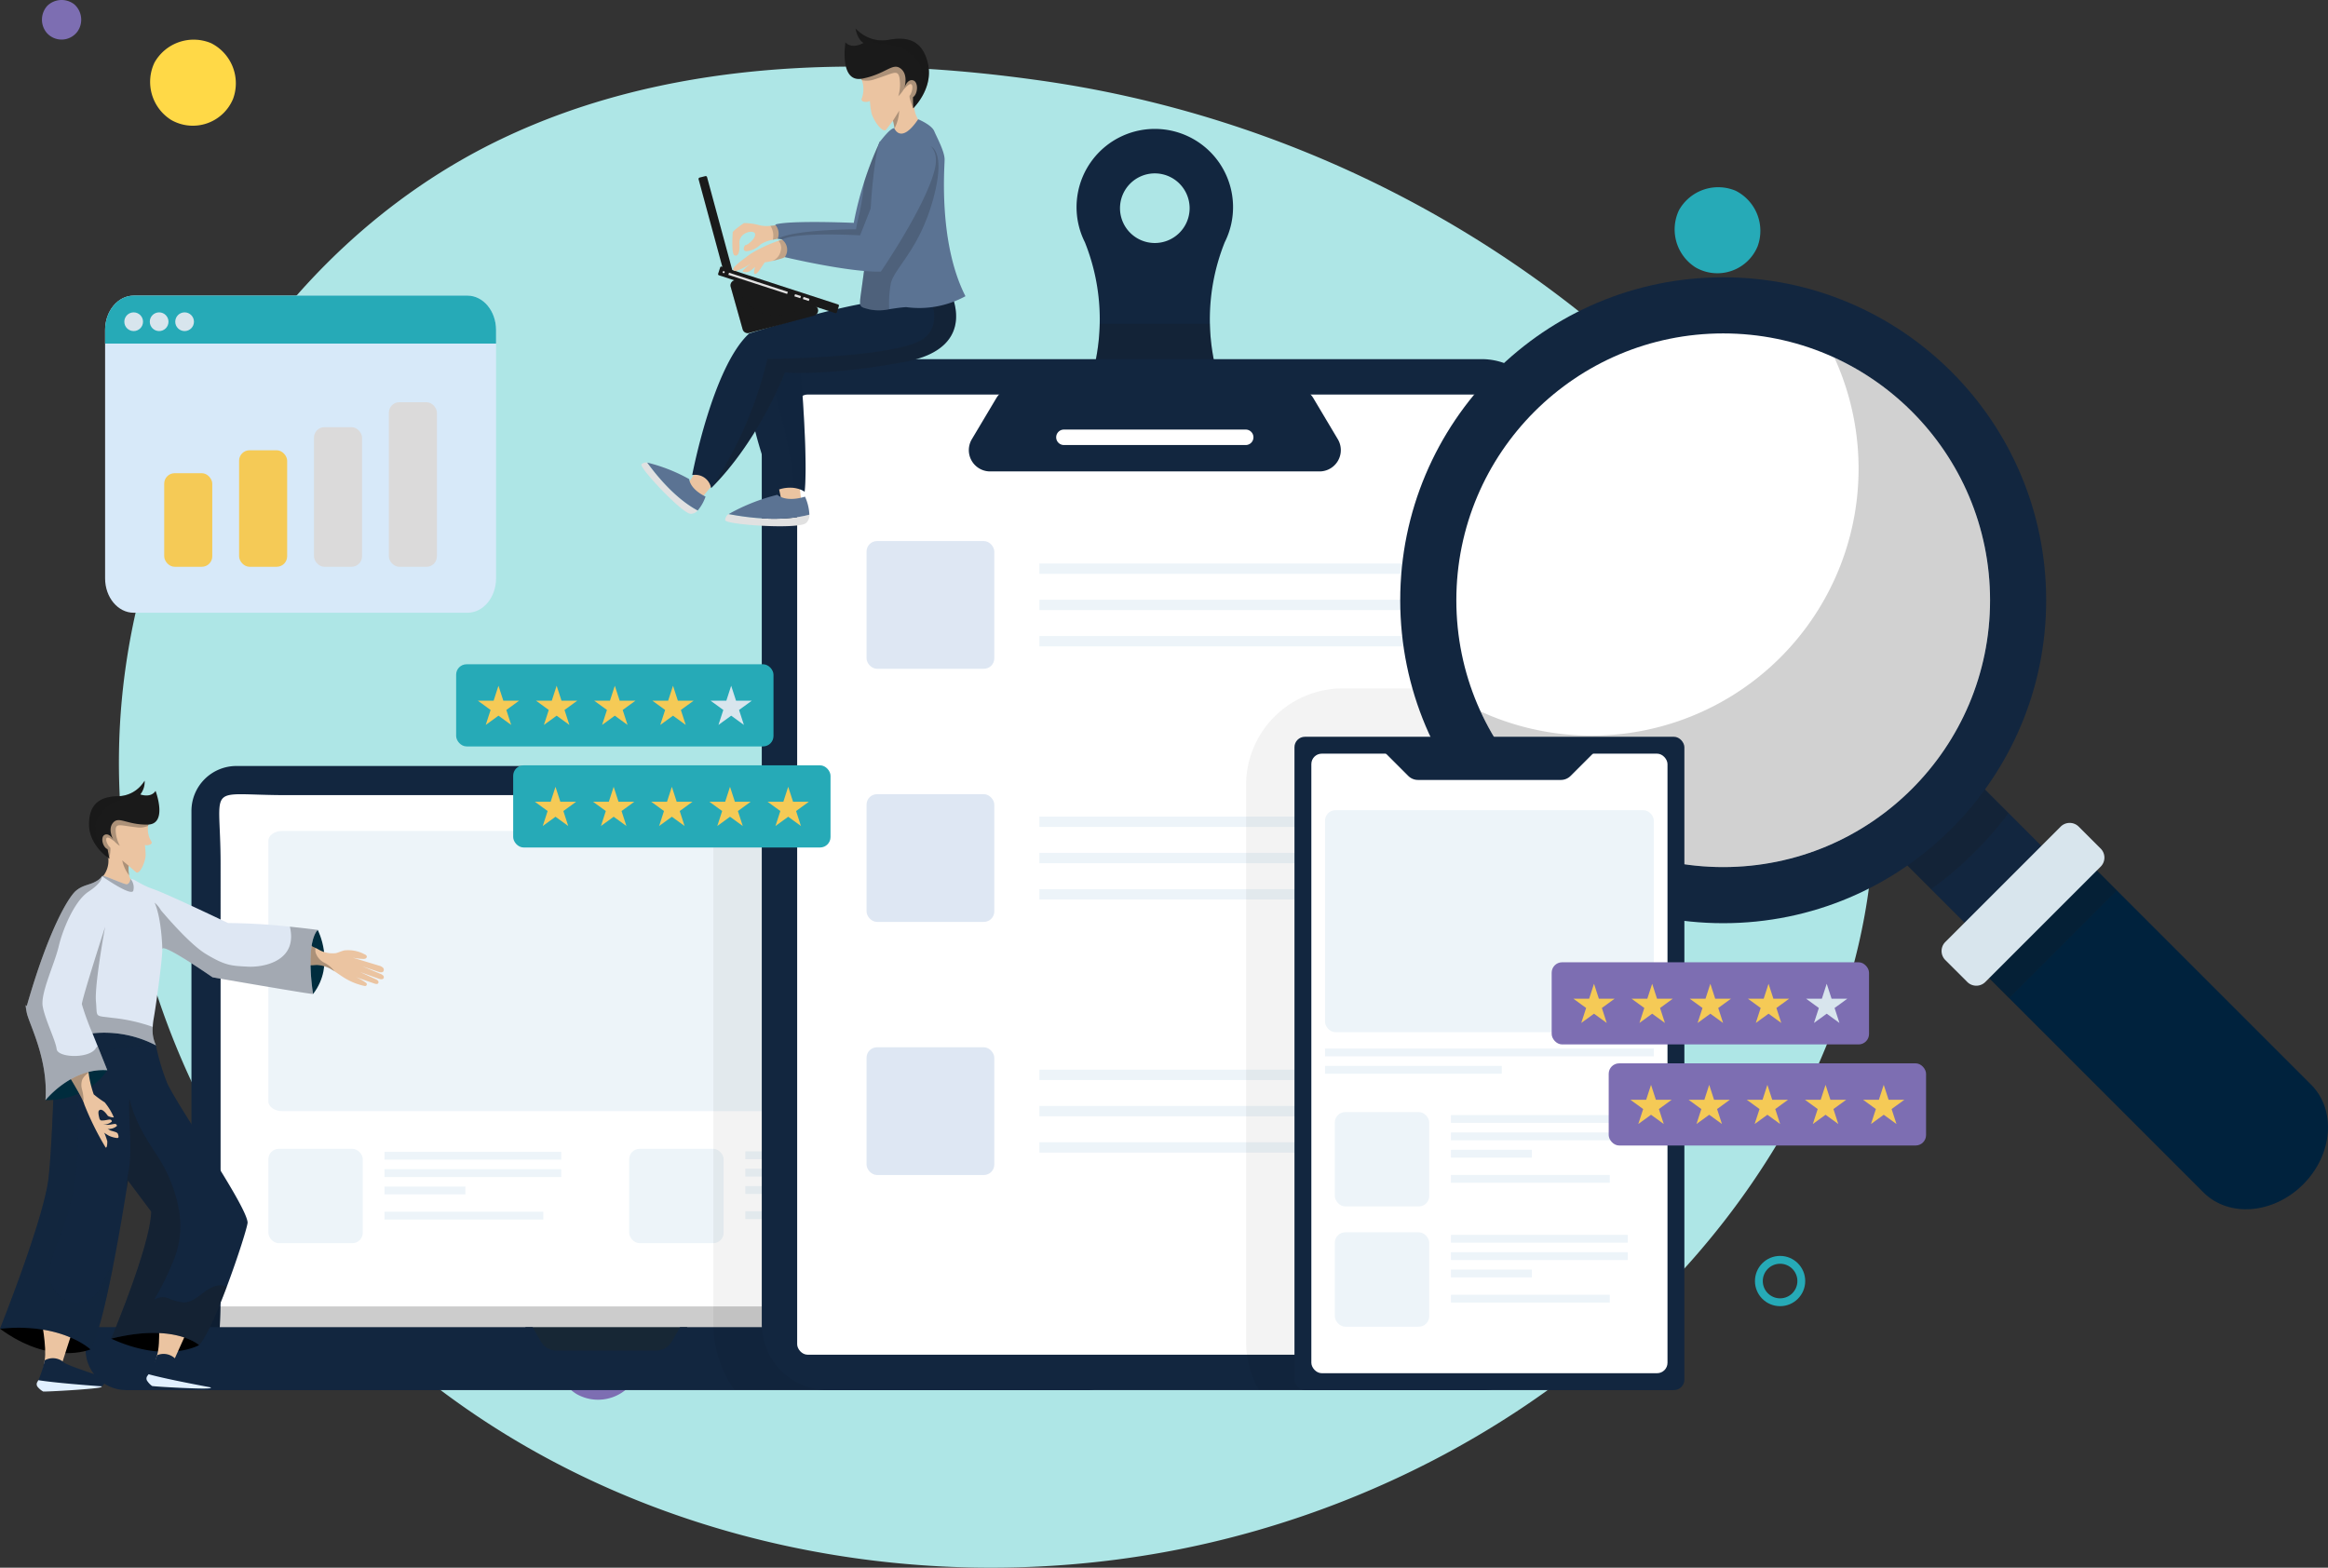 <svg xmlns="http://www.w3.org/2000/svg" width="445.787" height="300.222" viewBox="0 0 445.787 300.222">
  <rect x="0" y="0" width="445.787" height="300.222" fill="#333333" stroke="none"/>
  <g id="Grupo_1100053" data-name="Grupo 1100053" transform="translate(-906.962 -2538.624)">
    <g id="Grupo_1100052" data-name="Grupo 1100052">
      <g id="Grupo_1100051" data-name="Grupo 1100051">
        <g id="Grupo_1100050" data-name="Grupo 1100050">
          <g id="Grupo_1100049" data-name="Grupo 1100049">
            <g id="Grupo_1100048" data-name="Grupo 1100048">
              <g id="Grupo_1099487" data-name="Grupo 1099487" transform="translate(190 -2339.072)">
                <path id="_12068" data-name="12068" d="M206.274,73.819c-34.413-4.752-70.764-3.59-102.079,11.451-43.427,20.858-71.948,68.15-73.042,116.314s24,95.491,62.76,124.1,89.882,38.75,137.285,30.159c47.8-8.662,92.665-36.746,117.6-78.438,15.988-26.734,23.461-59.746,14.628-89.619-5.333-18.031-16.233-34.006-29.056-47.759A214.676,214.676,0,0,0,206.274,73.819Z" transform="translate(708.615 4819.118)" fill="#aee6e6"/>
                <g id="Grupo_1099291" data-name="Grupo 1099291" transform="translate(724.999 5145.724) rotate(-90)">
                  <path id="Trazado_873104" data-name="Trazado 873104" d="M1.556,6.812a3.945,3.945,0,0,0,5.155-.584,3.944,3.944,0,0,0-.222-5.184A3.946,3.946,0,0,0,1.3.9,3.783,3.783,0,0,0,1.556,6.812Z" transform="translate(51.524 309.141)" fill="#fff"/>
                  <path id="Trazado_873105" data-name="Trazado 873105" d="M1.555,6.812A3.944,3.944,0,0,0,6.712,6.23,3.946,3.946,0,0,0,6.49,1.044,3.946,3.946,0,0,0,1.3.9,3.783,3.783,0,0,0,1.555,6.812Z" transform="translate(126.791 325.315)" fill="#ffd947"/>
                  <path id="Trazado_873106" data-name="Trazado 873106" d="M1.556,6.812a3.942,3.942,0,0,0,5.155-.582A3.946,3.946,0,0,0,6.49,1.044,3.946,3.946,0,0,0,1.3.9,3.783,3.783,0,0,0,1.556,6.812Z" transform="translate(260.451 0)" fill="#7d6eb2"/>
                  <path id="Trazado_873109" data-name="Trazado 873109" d="M5.121,15.9a8.6,8.6,0,0,0,10.655-4.21A8.607,8.607,0,0,0,12.058.849,8.6,8.6,0,0,0,1.064,4.068,8.342,8.342,0,0,0,5.121,15.9Z" transform="translate(215.726 312.625)" fill="#26aab7"/>
                  <path id="Trazado_873110" data-name="Trazado 873110" d="M5.121,15.895a8.6,8.6,0,0,0,10.655-4.21A8.6,8.6,0,0,0,12.059.85,8.6,8.6,0,0,0,1.064,4.068,8.34,8.34,0,0,0,5.121,15.895Z" transform="translate(157.035 349.091)" fill="#7d6eb2"/>
                  <path id="Trazado_873111" data-name="Trazado 873111" d="M5.121,15.895a8.6,8.6,0,0,0,10.653-4.21A8.6,8.6,0,0,0,12.059.85,8.6,8.6,0,0,0,1.064,4.068,8.34,8.34,0,0,0,5.121,15.895Z" transform="translate(0 98.293)" fill="#7d6eb2"/>
                  <path id="Trazado_873113" data-name="Trazado 873113" d="M5.121,15.9a8.605,8.605,0,0,0,10.655-4.21A8.607,8.607,0,0,0,12.06.849a8.606,8.606,0,0,0-11,3.219A8.341,8.341,0,0,0,5.121,15.9Z" transform="translate(243.984 20.696)" fill="#ffd947"/>
                  <circle id="Elipse_11485" data-name="Elipse 11485" cx="4.062" cy="4.062" r="4.062" transform="translate(18.639 328.768)" fill="none" stroke="#26aab7" stroke-linecap="round" stroke-linejoin="round" stroke-width="1.5"/>
                </g>
              </g>
              <g id="Grupo_55840" data-name="Grupo 55840" transform="translate(-1413.9 1782.914)">
                <g id="Grupo_50301" data-name="Grupo 50301" transform="translate(2320.862 761.138)">
                  <g id="Grupo_50275" data-name="Grupo 50275" transform="translate(16.385 141.264)">
                    <path id="Trazado_100403" data-name="Trazado 100403" d="M2742.343,1781.61v97.649a8.6,8.6,0,0,1-3.937,7.234,8.556,8.556,0,0,1-4.673,1.377H2592.071a8.6,8.6,0,0,1-2.849-.483,8.506,8.506,0,0,1-1.825-.894,8.61,8.61,0,0,1-3.937-7.234V1781.61a8.61,8.61,0,0,1,8.61-8.61h141.662A8.611,8.611,0,0,1,2742.343,1781.61Z" transform="translate(-2563.185 -1773)" fill="#12263f"/>
                    <path id="Trazado_100500" data-name="Trazado 100500" d="M12.763.042H119.237a28.615,28.615,0,0,1,28.615,28.615V82.233a28.614,28.614,0,0,1-28.614,28.614H11.608c-15.8,0-11.478,1.671-11.478-14.132V13.154C.131-2.649-3.04.042,12.763.042Z" transform="translate(25.726 5.539)" fill="#fff"/>
                    <path id="Trazado_100404" data-name="Trazado 100404" d="M2691.625,1915.786c-1.464,0-2.655-.839-2.655-1.871V1864c0-1.031,1.191-1.871,2.655-1.871h124.113c1.463,0,2.654.84,2.654,1.871v49.915c0,1.031-1.19,1.871-2.654,1.871Z" transform="translate(-2653.964 -1849.687)" fill="#edf4f9"/>
                    <path id="Trazado_100405" data-name="Trazado 100405" d="M2742.343,2514.305v4.146a8.6,8.6,0,0,1-3.937,7.232H2587.4a8.6,8.6,0,0,1-3.937-7.232v-4.146Z" transform="translate(-2563.185 -2410.813)" opacity="0.2" style="mix-blend-mode: multiply;isolation: isolate"/>
                    <rect id="Rectángulo_29036" data-name="Rectángulo 29036" width="30.973" height="4.731" transform="translate(84.23 107.466)" fill="#172735"/>
                    <path id="Trazado_100406" data-name="Trazado 100406" d="M2637.661,2544.663v2.354a7.807,7.807,0,0,1-7.807,7.807H2446.035a7.808,7.808,0,0,1-7.808-7.807v-2.354a1.9,1.9,0,0,1,1.9-1.895h83.7l1.594,2.763a3.427,3.427,0,0,0,2.968,1.714h19.12a3.425,3.425,0,0,0,2.967-1.714l1.595-2.763h83.7A1.894,1.894,0,0,1,2637.661,2544.663Z" transform="translate(-2438.227 -2435.303)" fill="#12263f"/>
                    <g id="Grupo_50274" data-name="Grupo 50274" transform="translate(35.005 73.311)">
                      <rect id="Rectángulo_29037" data-name="Rectángulo 29037" width="18.077" height="18.077" rx="2" fill="#edf4f9"/>
                      <rect id="Rectángulo_29038" data-name="Rectángulo 29038" width="33.852" height="1.496" transform="translate(22.232 0.582)" fill="#edf4f9"/>
                      <rect id="Rectángulo_29039" data-name="Rectángulo 29039" width="33.852" height="1.496" transform="translate(22.232 3.906)" fill="#edf4f9"/>
                      <rect id="Rectángulo_29040" data-name="Rectángulo 29040" width="15.5" height="1.496" transform="translate(22.232 7.231)" fill="#edf4f9"/>
                      <rect id="Rectángulo_29041" data-name="Rectángulo 29041" width="30.419" height="1.496" transform="translate(22.232 12.051)" fill="#edf4f9"/>
                    </g>
                    <rect id="Rectángulo_29042" data-name="Rectángulo 29042" width="18.077" height="18.077" rx="2" transform="translate(104.101 73.311)" fill="#edf4f9"/>
                    <rect id="Rectángulo_29043" data-name="Rectángulo 29043" width="33.852" height="1.496" transform="translate(126.333 73.801)" fill="#edf4f9"/>
                    <rect id="Rectángulo_29044" data-name="Rectángulo 29044" width="33.852" height="1.496" transform="translate(126.333 77.126)" fill="#edf4f9"/>
                    <rect id="Rectángulo_29045" data-name="Rectángulo 29045" width="15.5" height="1.496" transform="translate(126.333 80.45)" fill="#edf4f9"/>
                    <rect id="Rectángulo_29046" data-name="Rectángulo 29046" width="30.419" height="1.496" transform="translate(126.333 85.271)" fill="#edf4f9"/>
                  </g>
                  <g id="Grupo_50282" data-name="Grupo 50282" transform="translate(0 144.077)">
                    <path id="Trazado_100407" data-name="Trazado 100407" d="M2490.172,2541.893s-6.217,3.6-16.833-1.238a17.45,17.45,0,0,1,10.4-2.859C2489.512,2538.235,2490.172,2541.893,2490.172,2541.893Z" transform="translate(-2452.052 -2433.802)"/>
                    <path id="Trazado_100408" data-name="Trazado 100408" d="M2338.189,2517.372s-7.59,3.219-17.327-3.959c0,0,5.115-5.116,9.983-5.116S2338.189,2517.372,2338.189,2517.372Z" transform="translate(-2320.862 -2408.457)"/>
                    <g id="Grupo_50277" data-name="Grupo 50277" transform="translate(7.023 102.865)">
                      <g id="Grupo_50276" data-name="Grupo 50276" transform="translate(0.209)">
                        <path id="Trazado_100409" data-name="Trazado 100409" d="M2381.109,2539.017s1.814-5.693,2.09-6.491-6-2.558-6-2.558,1.154,5.667.687,8.142-.137,3.108-.137,3.108Z" transform="translate(-2376.57 -2529.967)" fill="#ebc4a1"/>
                        <path id="Trazado_100410" data-name="Trazado 100410" d="M2372.942,2590.689a1.615,1.615,0,0,0,.784.522c.356.084,10.548-.266,10.932-.625.042-.038.252.019.3-.029a2.952,2.952,0,0,0,.832-1.38c-.026-.33-7.672-2.586-8.2-3.272a3.181,3.181,0,0,0-3.6-.331,17.281,17.281,0,0,1-1.22,3.8c-.061.122.063.527,0,.639C2372.571,2590.333,2372.682,2590.423,2372.942,2590.689Z" transform="translate(-2372.666 -2577.432)" fill="#12263f"/>
                      </g>
                      <path id="Trazado_100411" data-name="Trazado 100411" d="M2371.4,2616.858a3.739,3.739,0,0,0,1,.828c.356.084,10.752-.494,11.137-.854.042-.038.086-.083.132-.131-2.68-.189-9.09-.684-12.187-1.181-.061.123-.125.237-.193.35A.81.81,0,0,0,2371.4,2616.858Z" transform="translate(-2371.166 -2603.576)" fill="#e1f0ff"/>
                    </g>
                    <g id="Grupo_50279" data-name="Grupo 50279" transform="translate(28.045 101.855)">
                      <g id="Grupo_50278" data-name="Grupo 50278" transform="translate(0.094)">
                        <path id="Trazado_100412" data-name="Trazado 100412" d="M2536.188,2532.155s2.44-5.455,2.8-6.217-5.672-3.211-5.672-3.211.514,5.76-.227,8.167-.484,3.072-.484,3.072Z" transform="translate(-2531.148 -2522.726)" fill="#ebc4a1"/>
                        <path id="Trazado_100413" data-name="Trazado 100413" d="M2522.832,2584.4a2.482,2.482,0,0,0,.839.757c.345.123,10.152.754,10.575.44.045-.034.411.092.462.05.42-.354.972-.983.979-1.278.012-.331-7.334-3.428-7.778-4.169a3.182,3.182,0,0,0-3.543-.731,17.267,17.267,0,0,1-1.637,3.643c-.074.115-.151.222-.229.325C2522.271,2583.727,2522.6,2584.1,2522.832,2584.4Z" transform="translate(-2522.422 -2571.296)" fill="#12263f"/>
                      </g>
                      <path id="Trazado_100414" data-name="Trazado 100414" d="M2521.919,2608.639a3.728,3.728,0,0,0,.9.934c.345.123,10.741.711,11.164.4.046-.034.1-.073.146-.117-2.641-.487-8.957-1.695-11.979-2.535-.074.115-.151.222-.23.326A.809.809,0,0,0,2521.919,2608.639Z" transform="translate(-2521.747 -2595.509)" fill="#e1f0ff"/>
                    </g>
                    <path id="Trazado_100415" data-name="Trazado 100415" d="M2738.931,1997.847s3.467,6.6-.879,12.267c0,0-2.808-4.235-1.762-7.481S2737.666,1998.452,2738.931,1997.847Z" transform="translate(-2678.092 -1969.27)" fill="#002c3d"/>
                    <path id="Trazado_100416" data-name="Trazado 100416" d="M2320.862,2178.074c11.882-1.238,17.327,3.959,17.327,3.959,1.367-2.256,2.953-8.981,4.281-15.723,1.19-6.026,2.179-12.062,2.631-14.918.173-1.078.266-1.7.266-1.7l2.069,2.76,2.387,3.183c-.167,6.6-7.675,24.339-7.675,24.339,12.212-3.051,16.833,1.238,16.833,1.238,1.357-1.4,3.443-6.215,5.292-11.138,2.191-5.83,4.056-11.8,4-12.375-.3-3.508-14.026-23.1-15.511-26.954a41.935,41.935,0,0,1-2.038-6.931c-.118-.154-.241-.3-.359-.446-7.9-9.45-18.893-2.086-18.893-2.086s-.439,20.132-1.319,27.946S2320.862,2178.074,2320.862,2178.074Z" transform="translate(-2320.862 -2073.118)" fill="#12263f"/>
                    <path id="Trazado_100417" data-name="Trazado 100417" d="M2458.154,1845.714a4.749,4.749,0,0,1-.976,3.3c-1.191,1.364-.488,2.436-.305,2.58s5.571.266,5.571.266l.272-.645.366-.86-.681-.764a1.593,1.593,0,0,1-.263-.677,6.852,6.852,0,0,1-.1-1.844.009.009,0,0,0,0,.006c.032.026.575.5,1.38,1.207.725.635,1.922-2.1,1.867-3.392a17.071,17.071,0,0,0-.138-1.791,1.524,1.524,0,0,0,1.1-.145.365.365,0,0,0,.182-.465,4.419,4.419,0,0,1-.664-3.064,3.421,3.421,0,0,1,.176-.52c.488-1.133-3.937-2.377-6.957-1.929-1.582.238-2.775.937-2.676,2.362A13.559,13.559,0,0,0,2458.154,1845.714Z" transform="translate(-2437.403 -1830.777)" fill="#ebc4a1"/>
                    <path id="Trazado_100418" data-name="Trazado 100418" d="M2320.862,2178.074c11.882-1.238,17.327,3.959,17.327,3.959,1.367-2.256,2.953-8.981,4.281-15.723a2.776,2.776,0,0,0-.779.676c-.8,1.043-1.043,2.407-1.723,3.53a5.13,5.13,0,0,1-8.863-.164c-1.663-2.977-.067-6.619,1.2-9.78a48.617,48.617,0,0,0,3.485-17.889c.009-3.366-.328-6.773.34-10.076s2.593-6.594,5.741-7.791c2.235-.854,4.681-.526,6.991-1a9.431,9.431,0,0,0,1.505-.455c-7.9-9.45-18.893-2.086-18.893-2.086s-.439,20.132-1.319,27.946S2320.862,2178.074,2320.862,2178.074Z" transform="translate(-2320.862 -2073.118)" fill="#12263f" opacity="0.3" style="mix-blend-mode: multiply;isolation: isolate"/>
                    <path id="Trazado_100419" data-name="Trazado 100419" d="M2395.059,2185.688s-3.464,5.821-11.84,5.737c0,0,.824-4.047,6.146-5.737S2395.059,2185.688,2395.059,2185.688Z" transform="translate(-2374.513 -2130.241)" fill="#002c3d"/>
                    <path id="Trazado_100420" data-name="Trazado 100420" d="M2733.125,2015.655c.023.69.174,1.392.264,2.076a2.166,2.166,0,0,0,.285.963,1.594,1.594,0,0,0,1.223.584c.468.029.937-.051,1.4-.048a5.849,5.849,0,0,1,2.856.924c.157.093.313.19.467.289.7.45,1.362.944,2.07,1.367a12.087,12.087,0,0,0,3.719,1.45.334.334,0,0,0,.362-.488.29.29,0,0,0-.089-.1,9.236,9.236,0,0,0-2-1.123c.054.019.106.039.16.054q1.715.6,3.43,1.19c.244.087.571.148.723-.064a.419.419,0,0,0-.062-.491,1.2,1.2,0,0,0-.439-.285q-1.479-.679-2.959-1.361l3.588,1.28c.318.113.758.18.908-.119a.468.468,0,0,0-.116-.526,1.379,1.379,0,0,0-.491-.289l-3.452-1.435c1.013.344,2.028.69,3.042,1.033.324.112.748.2.962-.071a.584.584,0,0,0-.106-.744,1.715,1.715,0,0,0-.731-.36l-5.038-1.534a11.859,11.859,0,0,0,1.932.244,1.2,1.2,0,0,0,.5-.055.423.423,0,0,0,.279-.391c-.013-.234-.266-.369-.481-.459a6.579,6.579,0,0,0-3.815-.722c-.558.122-1.075.389-1.63.527a5.316,5.316,0,0,1-3.485-.8c-.154-.08-.3-.148-.44-.208a4.923,4.923,0,0,1-1.078-.594,1.773,1.773,0,0,0-1.181-.471C2733.27,2014.94,2733.112,2015.244,2733.125,2015.655Z" transform="translate(-2675.569 -1983.94)" fill="#ebc4a1"/>
                    <path id="Trazado_100421" data-name="Trazado 100421" d="M2733.125,2015.655c.023.69.174,1.392.264,2.076a2.166,2.166,0,0,0,.285.963,1.594,1.594,0,0,0,1.223.584c.468.029.937-.051,1.4-.048a5.849,5.849,0,0,1,2.856.924c.157.093.313.19.467.289a5.491,5.491,0,0,0-1.905-1.614,3.377,3.377,0,0,1-1.732-2.031,3.606,3.606,0,0,1-.017-.831,4.923,4.923,0,0,1-1.078-.594,1.773,1.773,0,0,0-1.181-.471C2733.27,2014.94,2733.112,2015.244,2733.125,2015.655Z" transform="translate(-2675.569 -1983.94)" fill="#1a1a1a" opacity="0.3" style="mix-blend-mode: multiply;isolation: isolate"/>
                    <g id="Grupo_50281" data-name="Grupo 50281" transform="translate(12.829 53.676)">
                      <g id="Grupo_50280" data-name="Grupo 50280">
                        <path id="Trazado_100422" data-name="Trazado 100422" d="M2455.657,2258.908a2.321,2.321,0,0,0,2.049-.513.362.362,0,0,0-.372-.385c-.4-.028-1.5.412-2.31,0v.647Z" transform="translate(-2449.123 -2246.787)" fill="#ebc4a1"/>
                        <path id="Trazado_100423" data-name="Trazado 100423" d="M2456.972,2257.521s1.426,1.985,2.148,2.191,1.176.31,1.32.557a1.877,1.877,0,0,1,.155.591.235.235,0,0,1-.262.265,4.909,4.909,0,0,1-1.591-.443s-1.574-.9-1.771-1.343A5.474,5.474,0,0,1,2456.972,2257.521Z" transform="translate(-2450.724 -2246.368)" fill="#ebc4a1"/>
                        <path id="Trazado_100424" data-name="Trazado 100424" d="M2462.648,2264.9a2.319,2.319,0,0,0,2.048-.513.362.362,0,0,0-.371-.385c-.4-.027-1.5.413-2.31,0v.646Z" transform="translate(-2455.138 -2251.94)" fill="#ebc4a1"/>
                        <path id="Trazado_100425" data-name="Trazado 100425" d="M2412.753,2179.9s2.375,3.786,3.106,5.474a3.239,3.239,0,0,1,.2.552,55.271,55.271,0,0,0,4.1,8.288c.289.083.311-.8.311-1.2a13.584,13.584,0,0,0-.568-1.614c-.2-.51-.408-1.088-.6-1.649-.086-.26-.167-.517-.241-.76-.019-.068-.039-.135-.058-.2v0c-.225-.805-.324-1.463-.122-1.672.62-.641,1.63.947,1.71,1.031a2.27,2.27,0,0,0,1.136.289,11.752,11.752,0,0,0-1.755-2.888,19.17,19.17,0,0,1-2.1-1.527,20.112,20.112,0,0,1-.982-4.143c-.218-1.228-.382-2.249-.382-2.249Z" transform="translate(-2412.753 -2177.629)" fill="#ebc4a1"/>
                      </g>
                      <path id="Trazado_100426" data-name="Trazado 100426" d="M2412.753,2179.9s2.375,3.786,3.106,5.474a2.087,2.087,0,0,0,.058-.436,8.077,8.077,0,0,0-.3-1.89,3.1,3.1,0,0,1,.074-1.887,3.609,3.609,0,0,1,1.194-1.281c-.218-1.228-.382-2.249-.382-2.249Z" transform="translate(-2412.753 -2177.629)" fill="#1a1a1a" opacity="0.3" style="mix-blend-mode: multiply;isolation: isolate"/>
                    </g>
                    <path id="Trazado_100427" data-name="Trazado 100427" d="M2356.374,1949.919c.414,2.143,4.168,8.869,3.591,16.791,0,0,4.952-6.231,11.841-5.737l-1.823-4.55-1.011-2.516a21.426,21.426,0,0,1,12.155,2.31,6.673,6.673,0,0,1-.62-3.542,12.222,12.222,0,0,1,.18-1.576c.256-1.447.6-3.831.915-6.193.417-3.2.77-6.36.738-7.117v-.013c0-.382.876-.042,2.1.616,2.831,1.534,7.524,4.788,7.524,4.788s19.307,3.353,19.253,3.19-1.54-9.517.879-12.267c0,0-2.237-.3-5.333-.616a118.216,118.216,0,0,0-11.831-.7s-11.715-5.613-14.3-6.491-3.52-1.954-4.374-1.954c0,0-.193,1.13-.85,1.017s-3.908-1.566-4.374-1.594a.312.312,0,0,0-.244.058,3.266,3.266,0,0,1-1.158.988c-1.293.741-2.5.661-3.851,1.816s-5.172,7.261-9.408,22.112C2356.374,1948.735,2355.963,1947.772,2356.374,1949.919Z" transform="translate(-2351.259 -1905.525)" fill="#dee7f3"/>
                    <path id="Trazado_100428" data-name="Trazado 100428" d="M2433.16,2008.456a49.679,49.679,0,0,0,2.033,5.558,21.425,21.425,0,0,1,12.155,2.31,6.68,6.68,0,0,1-.619-3.543,33.22,33.22,0,0,0-7.685-1.723c-3.575-.475-2.9.038-3.19-3.151-.285-3.129,1.682-13.887,1.756-14.289C2437.459,1994.087,2433.1,2007.644,2433.16,2008.456Z" transform="translate(-2417.482 -1965.631)" fill="#1a1a1a" opacity="0.3" style="mix-blend-mode: multiply;isolation: isolate"/>
                    <path id="Trazado_100429" data-name="Trazado 100429" d="M2489.841,1905.378a6.866,6.866,0,0,1-.1-1.845l-1.233-1.024A6.981,6.981,0,0,0,2489.841,1905.378Z" transform="translate(-2465.104 -1887.242)" fill="#1a1a1a" opacity="0.3" style="mix-blend-mode: multiply;isolation: isolate"/>
                    <path id="Trazado_100430" data-name="Trazado 100430" d="M2454.5,1840.071a2.341,2.341,0,0,1,1.5.15c-.278-.386-.494-.674-.494-.674s1.248-2.1,1.6-2.57c3.02-.449,7.444.8,6.957,1.929a3.372,3.372,0,0,0-.177.52,3.862,3.862,0,0,1-2.175.285c-3.116-.331-3.959-.866-4.043.433a6.653,6.653,0,0,0,.761,3.029l.044.087a4.98,4.98,0,0,1-1.066-.885c-.568-.429-1.2-.822-1.417-.663-.44.316.289,1.65.578,1.8s-.123,2.2-.123,2.2-1.2-1.5-1.224-1.568S2453.351,1840.438,2454.5,1840.071Z" transform="translate(-2435.52 -1830.777)" fill="#1a1a1a" opacity="0.3" style="mix-blend-mode: multiply;isolation: isolate"/>
                    <path id="Trazado_100431" data-name="Trazado 100431" d="M2443,1801.4c-.054,4.181,3.88,6.684,3.88,6.684l-.29-1.585-.042-.231c-.937-.356-1.431-2.339-.552-2.75.787-.369,1.474.642,1.611.866-.154-.3-1.018-2.047.012-3.205,1.13-1.264,2.558.414,6.552.388s1.563-6.466,1.563-6.466c-.908,1.431-2.917.687-2.917.687a3.91,3.91,0,0,0,.825-2.641,4.1,4.1,0,0,1-.241.359,5.969,5.969,0,0,1-4.653,2.612C2445.529,1796.15,2443.051,1797.222,2443,1801.4Z" transform="translate(-2425.945 -1793.15)" fill="#1a1a1a"/>
                    <path id="Trazado_100432" data-name="Trazado 100432" d="M2356.374,1950.283c.414,2.143,4.168,8.869,3.591,16.792,0,0,4.952-6.231,11.841-5.737l-1.823-4.55a.528.528,0,0,0-.324.26c-1.155,2.147-7.342,1.941-7.55.247s-2.269-5.734-2.68-8.25,2.31-8.17,3.052-11.346,2.971-8.744,5.734-10.56,2.576-2.955,2.576-2.955a3.27,3.27,0,0,1-1.158.988c-1.293.741-2.5.661-3.851,1.816s-5.172,7.261-9.408,22.112C2356.374,1949.1,2355.963,1948.137,2356.374,1950.283Z" transform="translate(-2351.259 -1905.89)" fill="#1a1a1a" opacity="0.3" style="mix-blend-mode: multiply;isolation: isolate"/>
                    <path id="Trazado_100433" data-name="Trazado 100433" d="M2534.084,1961.912c1.97,2.32,5.917,6.748,8.625,8.381,3.741,2.256,4.88,2.256,8.051,2.42,3,.157,9.584-1.069,8.016-7.656,3.1.315,5.333.616,5.333.616-2.419,2.75-.937,12.1-.879,12.267s-19.252-3.189-19.252-3.189-4.694-3.254-7.524-4.788c-1.226-.657-2.1-1-2.1-.616-.007-.308-.155-5.939-1.479-8.888a.01.01,0,0,1,0-.007A5.244,5.244,0,0,1,2534.084,1961.912Z" transform="translate(-2503.27 -1937.095)" fill="#1a1a1a" opacity="0.3" style="mix-blend-mode: multiply;isolation: isolate"/>
                    <path id="Trazado_100434" data-name="Trazado 100434" d="M2460.767,1923.819s5.552,3.931,5.991,2.789a2.514,2.514,0,0,0-.523-2.269s-.193,1.13-.851,1.017-3.908-1.566-4.373-1.594A.313.313,0,0,0,2460.767,1923.819Z" transform="translate(-2441.235 -1905.525)" fill="#1a1a1a" opacity="0.3" style="mix-blend-mode: multiply;isolation: isolate"/>
                    <path id="Trazado_100435" data-name="Trazado 100435" d="M2473.34,2274.845c12.212-3.051,16.833,1.24,16.833,1.24,1.357-1.4,3.443-6.216,5.292-11.138a1.026,1.026,0,0,0-.116-.065c-1.351-.664-2.958.119-4.163,1.021s-2.444,2.006-3.949,2.015a9.609,9.609,0,0,1-2.876-.771,2.9,2.9,0,0,0-2.833.3,52.247,52.247,0,0,0,3.882-7.9,17.436,17.436,0,0,0,1.025-8.654,27.843,27.843,0,0,0-4.239-11.035c-2.246-3.4-4.188-6.337-5.391-11.047-.2,4.887.729,9.749-.241,14.578a14.621,14.621,0,0,0-.272,2.875c.173-1.078.266-1.7.266-1.7l2.069,2.76,2.388,3.184C2480.848,2257.107,2473.34,2274.845,2473.34,2274.845Z" transform="translate(-2452.052 -2167.993)" fill="#1a1a1a" opacity="0.3" style="mix-blend-mode: multiply;isolation: isolate"/>
                    <path id="Trazado_100436" data-name="Trazado 100436" d="M2443,1803.618c-.054,4.181,3.88,6.684,3.88,6.684l-.29-1.585c-.151-.083-.3-.173-.439-.266a4.67,4.67,0,0,1-1.806-4.736,6,6,0,0,1,3.257-4.046,38.379,38.379,0,0,0,3.86-1.623,5.283,5.283,0,0,0,1.582-1.614,5.164,5.164,0,0,0,.359-.706,5.97,5.97,0,0,1-4.653,2.612C2445.529,1798.365,2443.051,1799.437,2443,1803.618Z" transform="translate(-2425.945 -1795.365)" fill="#1a1a1a" opacity="0.3" style="mix-blend-mode: multiply;isolation: isolate"/>
                  </g>
                  <g id="Grupo_50284" data-name="Grupo 50284" transform="translate(20.124 51.185)">
                    <path id="Trazado_100437" data-name="Trazado 100437" d="M2534.4,1127.775h-63.915c-3.023,0-5.474,2.947-5.474,6.581v47.569c0,3.635,2.451,6.582,5.474,6.582H2534.4c3.023,0,5.474-2.947,5.474-6.582v-47.569C2539.873,1130.722,2537.422,1127.775,2534.4,1127.775Z" transform="translate(-2465.01 -1127.775)" fill="#d7e9f9"/>
                    <path id="Trazado_100438" data-name="Trazado 100438" d="M2539.869,1134.359v2.608h-74.863v-2.608c0-3.635,2.451-6.581,5.474-6.581h63.915C2537.418,1127.778,2539.869,1130.724,2539.869,1134.359Z" transform="translate(-2465.006 -1127.778)" fill="#26aab7"/>
                    <g id="Grupo_50283" data-name="Grupo 50283" transform="translate(11.321 20.414)">
                      <rect id="Rectángulo_29047" data-name="Rectángulo 29047" width="9.201" height="17.925" rx="2" transform="translate(0 13.592)" fill="#f5ca56"/>
                      <rect id="Rectángulo_29048" data-name="Rectángulo 29048" width="9.201" height="22.315" rx="2" transform="translate(14.34 9.201)" fill="#f5ca56"/>
                      <rect id="Rectángulo_29049" data-name="Rectángulo 29049" width="9.201" height="26.737" rx="2" transform="translate(28.68 4.78)" fill="#dbdada"/>
                      <rect id="Rectángulo_29050" data-name="Rectángulo 29050" width="9.201" height="31.517" rx="2" transform="translate(43.02)" fill="#dbdada"/>
                    </g>
                    <circle id="Elipse_4018" data-name="Elipse 4018" cx="1.791" cy="1.791" r="1.791" transform="translate(3.681 3.207)" fill="#d8e5ed"/>
                    <circle id="Elipse_4019" data-name="Elipse 4019" cx="1.791" cy="1.791" r="1.791" transform="translate(8.558 3.207)" fill="#d8e5ed"/>
                    <circle id="Elipse_4020" data-name="Elipse 4020" cx="1.791" cy="1.791" r="1.791" transform="translate(13.435 3.207)" fill="#d8e5ed"/>
                  </g>
                  <path id="Trazado_100439" data-name="Trazado 100439" d="M3378.593,1882.36v2.354a7.808,7.808,0,0,1-7.807,7.808h-67.367a21.93,21.93,0,0,1-1.855-3.135q-.36-.742-.664-1.516a21.767,21.767,0,0,1-1.507-7.4c0-.2-.008-.4-.008-.6V1773h50.323a8.611,8.611,0,0,1,8.611,8.61v98.855h18.38A1.9,1.9,0,0,1,3378.593,1882.36Z" transform="translate(-3162.775 -1631.736)" opacity="0.05" style="mix-blend-mode: multiply;isolation: isolate"/>
                  <g id="Grupo_50287" data-name="Grupo 50287" transform="translate(145.872 19.242)">
                    <g id="Grupo_50285" data-name="Grupo 50285">
                      <path id="Trazado_100440" data-name="Trazado 100440" d="M3825.706,949.849q-.252-.65-.482-1.307a39.747,39.747,0,0,1,.638-27.856,14.984,14.984,0,1,0-27.52-1.728,14.9,14.9,0,0,0,.738,1.728,39.726,39.726,0,0,1,.636,27.856q-.227.656-.481,1.307-.389,1-.837,1.991l-.912,2.017h29.973l-.915-2.017Q3826.1,950.853,3825.706,949.849ZM3812.47,907.5a6.666,6.666,0,1,1-6.665,6.667A6.667,6.667,0,0,1,3812.47,907.5Z" transform="translate(-3737.209 -898.965)" fill="#12263f"/>
                      <path id="Trazado_100441" data-name="Trazado 100441" d="M3827.455,1183.929h-29.972l.913-2.018a39.673,39.673,0,0,0,3.524-15.543h21.1a39.664,39.664,0,0,0,3.524,15.543Z" transform="translate(-3737.208 -1129.037)" fill="#1a1a1a" opacity="0.2" style="mix-blend-mode: multiply;isolation: isolate"/>
                      <path id="Trazado_100442" data-name="Trazado 100442" d="M3516.255,1227.565v172.119a12.673,12.673,0,0,1-12.658,12.659H3378.39a12.673,12.673,0,0,1-12.658-12.659V1227.565a12.672,12.672,0,0,1,12.658-12.658H3503.6A12.672,12.672,0,0,1,3516.255,1227.565Z" transform="translate(-3365.732 -1170.799)" fill="#12263f"/>
                      <rect id="Rectángulo_29051" data-name="Rectángulo 29051" width="136.97" height="183.882" rx="2" transform="translate(6.777 50.884)" fill="#fff"/>
                      <path id="Trazado_100443" data-name="Trazado 100443" d="M3720.324,1263.949l-4.692-7.876a4.085,4.085,0,0,0-3.5-1.991h-53.695a4.07,4.07,0,0,0-2.99,1.307,3.927,3.927,0,0,0-.513.684l-4.693,7.876a4.078,4.078,0,0,0,3.5,6.165h63.08A4.078,4.078,0,0,0,3720.324,1263.949Zm-17.639,1.112h-34.809a1.481,1.481,0,0,1,0-2.963h34.809a1.481,1.481,0,1,1,0,2.963Z" transform="translate(-3610.018 -1204.504)" fill="#12263f"/>
                    </g>
                    <g id="Grupo_50286" data-name="Grupo 50286" transform="translate(20.065 78.946)">
                      <rect id="Rectángulo_29052" data-name="Rectángulo 29052" width="24.461" height="24.461" rx="2" fill="#dee7f3"/>
                      <rect id="Rectángulo_29053" data-name="Rectángulo 29053" width="24.461" height="24.461" rx="2" transform="translate(0 48.473)" fill="#dee7f3"/>
                      <rect id="Rectángulo_29054" data-name="Rectángulo 29054" width="24.461" height="24.461" rx="2" transform="translate(0 96.945)" fill="#dee7f3"/>
                    </g>
                    <rect id="Rectángulo_29055" data-name="Rectángulo 29055" width="76.205" height="1.981" transform="translate(53.157 83.238)" fill="#edf4f9"/>
                    <rect id="Rectángulo_29056" data-name="Rectángulo 29056" width="76.205" height="1.981" transform="translate(53.157 90.186)" fill="#edf4f9"/>
                    <rect id="Rectángulo_29057" data-name="Rectángulo 29057" width="76.205" height="1.981" transform="translate(53.157 97.134)" fill="#edf4f9"/>
                    <rect id="Rectángulo_29058" data-name="Rectángulo 29058" width="76.205" height="1.981" transform="translate(53.157 131.71)" fill="#edf4f9"/>
                    <rect id="Rectángulo_29059" data-name="Rectángulo 29059" width="76.205" height="1.981" transform="translate(53.157 138.658)" fill="#edf4f9"/>
                    <rect id="Rectángulo_29060" data-name="Rectángulo 29060" width="76.205" height="1.981" transform="translate(53.157 145.606)" fill="#edf4f9"/>
                    <rect id="Rectángulo_29061" data-name="Rectángulo 29061" width="76.205" height="1.981" transform="translate(53.157 180.183)" fill="#edf4f9"/>
                    <rect id="Rectángulo_29062" data-name="Rectángulo 29062" width="76.205" height="1.981" transform="translate(53.157 187.131)" fill="#edf4f9"/>
                    <rect id="Rectángulo_29063" data-name="Rectángulo 29063" width="76.205" height="1.981" transform="translate(53.157 194.079)" fill="#edf4f9"/>
                  </g>
                  <g id="Grupo_50292" data-name="Grupo 50292" transform="translate(122.811 0)">
                    <g id="Grupo_50288" data-name="Grupo 50288" transform="translate(38.917)">
                      <path id="Trazado_100444" data-name="Trazado 100444" d="M3513.243,817.174c-.177.2-6.227,1.578-6.227,1.578l-.455-.666-.612-.886.594-1.019a1.863,1.863,0,0,0,.141-.824,5.372,5.372,0,0,0-.026-.592,9.6,9.6,0,0,0-.286-1.511s0,0,0,0c-.031.037-.534.7-1.279,1.68-.674.882-2.653-1.931-2.887-3.4a19.263,19.263,0,0,1-.256-2.053,1.757,1.757,0,0,1-1.279.091.423.423,0,0,1-.314-.483,5.091,5.091,0,0,0,.047-3.611,4.011,4.011,0,0,0-.319-.546c-.81-1.166,3.9-3.587,7.409-3.774,1.84-.1,3.349.421,3.563,2.051a15.607,15.607,0,0,1-.609,7.619,5.466,5.466,0,0,0,1.859,3.5C3513.963,815.6,3513.417,816.969,3513.243,817.174Z" transform="translate(-3497.105 -795.565)" fill="#ebc4a1"/>
                      <path id="Trazado_100445" data-name="Trazado 100445" d="M3511.148,804.12a2.693,2.693,0,0,0-1.659.513c.226-.5.4-.874.4-.874s-1.892-2.086-2.4-2.533c-3.512.186-8.22,2.607-7.41,3.774a3.928,3.928,0,0,1,.318.546,4.451,4.451,0,0,0,2.521-.177c3.442-1.088,4.271-1.887,4.663-.439a7.652,7.652,0,0,1-.163,3.594l-.03.108a5.736,5.736,0,0,0,1-1.244c.543-.615,1.16-1.2,1.446-1.073.569.256.053,1.929-.239,2.166s.645,2.455.645,2.455,1.007-1.967,1.022-2.051S3512.531,804.27,3511.148,804.12Z" transform="translate(-3497.103 -795.63)" fill="#1a1a1a" opacity="0.3" style="mix-blend-mode: multiply;isolation: isolate"/>
                      <path id="Trazado_100446" data-name="Trazado 100446" d="M3495.3,768.011c1.021,4.707-2.845,8.435-2.845,8.435l-.038-1.855-.006-.271c.976-.617,1.078-2.969-.009-3.231-.971-.236-1.514,1.063-1.619,1.348.106-.368.678-2.544-.75-3.615-1.565-1.168-2.792,1.054-7.307,1.943s-3.248-6.94-3.248-6.94c1.354,1.407,3.45.106,3.45.106-1.215-.722-1.537-2.792-1.537-2.792a4.76,4.76,0,0,0,.354.35,6.876,6.876,0,0,0,5.852,1.881C3491.233,762.662,3494.276,763.3,3495.3,768.011Z" transform="translate(-3479.312 -761.138)" fill="#1a1a1a"/>
                      <path id="Trazado_100447" data-name="Trazado 100447" d="M3510.277,770.169c1.021,4.707-2.845,8.435-2.845,8.435l-.038-1.855c.151-.129.3-.264.435-.4a5.381,5.381,0,0,0,.952-5.761,6.922,6.922,0,0,0-4.605-3.82c-1.555-.415-3.227-.362-4.73-.947a6.073,6.073,0,0,1-2.156-1.459,5.978,5.978,0,0,1-.568-.714,6.879,6.879,0,0,0,5.852,1.88C3506.214,764.821,3509.256,765.462,3510.277,770.169Z" transform="translate(-3494.292 -763.297)" fill="#1a1a1a" opacity="0.3" style="mix-blend-mode: multiply;isolation: isolate"/>
                      <path id="Trazado_100448" data-name="Trazado 100448" d="M3546.889,874.079a8.421,8.421,0,0,1-.91,3.434,9.661,9.661,0,0,0-.286-1.511v0Z" transform="translate(-3536.426 -858.311)" fill="#1a1a1a" opacity="0.3" style="mix-blend-mode: multiply;isolation: isolate"/>
                    </g>
                    <path id="Trazado_100449" data-name="Trazado 100449" d="M3355.744,1069.666s-1.1,2.549-.42,2.549,2.034-2.989,2.68-3.236l.194-.086-.081-.758-1.081-.13Z" transform="translate(-3333.526 -1025.164)" fill="#ebc4a1"/>
                    <path id="Trazado_100450" data-name="Trazado 100450" d="M3335.691,1030.052l-1.646,1.087s-.407.075-.934.2a6.4,6.4,0,0,0-2.311.861,4.344,4.344,0,0,1-2.783,1.332c-.918-.1-.267-1.261-.048-1.2s1.913-1.215,1.744-2.111-3.022-.34-3,1.67c.194,2.985-.871,2.443-.871,2.443-.727-.072-.412-4.092-.412-4.4s2.033-1.719,2.154-1.791a10.918,10.918,0,0,1,3,.419,6.248,6.248,0,0,0,2.063.11c.572-.041,1.016-.109,1.016-.109l.911-.03Z" transform="translate(-3307.938 -990.847)" fill="#ebc4a1"/>
                    <path id="Trazado_100451" data-name="Trazado 100451" d="M3380.608,1032.561l-1.646,1.087s-.406.075-.933.2a3.489,3.489,0,0,0-.461-2.677c.571-.041,1.016-.108,1.016-.108l.912-.03Z" transform="translate(-3352.854 -993.356)" fill="#1a1a1a" opacity="0.2"/>
                    <path id="Trazado_100452" data-name="Trazado 100452" d="M3407.717,928.651l-2.329,7.113a60.449,60.449,0,0,1-10.6.526c-4.254-.326-9.7-1.051-10.178-1.115a.22.22,0,0,0-.033,0,2.636,2.636,0,0,0-.485-2.71c1.164-.4,4.453-.5,7.661-.5h0c3.753.009,7.39.165,7.39.165a62.025,62.025,0,0,1,1.979-7.776,64.375,64.375,0,0,1,3.027-7.772h1.486Z" transform="translate(-3358.469 -894.88)" fill="#5b7393"/>
                    <path id="Trazado_100453" data-name="Trazado 100453" d="M3386.157,1369.512l1,4.676,3.708-.158-.63-5.861Z" transform="translate(-3360.245 -1283.423)" fill="#ebc4a1"/>
                    <g id="Grupo_50289" data-name="Grupo 50289" transform="translate(16.055 89.328)">
                      <path id="Trazado_100454" data-name="Trazado 100454" d="M3331.671,1427.55a2.01,2.01,0,0,1-.651,1.618c-1.582,1.257-15.517.3-15.472-.572a1.4,1.4,0,0,1,.66-1.158C3319.907,1428.155,3326.325,1428.982,3331.671,1427.55Z" transform="translate(-3315.548 -1423.746)" fill="#e1e1e1"/>
                      <path id="Trazado_100455" data-name="Trazado 100455" d="M3335.735,1404.794c-5.346,1.432-11.764.6-15.463-.112l.038-.019a37.156,37.156,0,0,1,9.288-3.674s1.49,1.518,5.3.356A9.363,9.363,0,0,1,3335.735,1404.794Z" transform="translate(-3319.612 -1400.989)" fill="#5b7393"/>
                    </g>
                    <path id="Trazado_100456" data-name="Trazado 100456" d="M3354.97,1224.389a3.466,3.466,0,0,0-.9-.459,4.807,4.807,0,0,0-1.211-.28,6.681,6.681,0,0,0-2.771.3,10.133,10.133,0,0,0-1.122.433s-1.109-3.344-2.315-7.537a84.164,84.164,0,0,1-2.964-13.244,11.635,11.635,0,0,1,3.669-4.753,12.058,12.058,0,0,1,6.463-2.437s.323,3.475.652,8.075C3354.942,1211.127,3355.428,1220.105,3354.97,1224.389Z" transform="translate(-3323.704 -1135.647)" fill="#12263f"/>
                    <path id="Trazado_100457" data-name="Trazado 100457" d="M3377.579,1224.389a3.467,3.467,0,0,0-.9-.459,4.811,4.811,0,0,0-1.212-.28c-.136-6.117-3.383-17.777-5.5-24.8a12.06,12.06,0,0,1,6.464-2.437s.322,3.475.651,8.075C3377.552,1211.127,3378.037,1220.105,3377.579,1224.389Z" transform="translate(-3346.313 -1135.647)" fill="#12263f" opacity="0.2" style="mix-blend-mode: multiply;isolation: isolate"/>
                    <g id="Grupo_50290" data-name="Grupo 50290" transform="translate(0 49.842)">
                      <path id="Trazado_100458" data-name="Trazado 100458" d="M3264.568,1360.952l-2.64,3.987,2.709,2.537,3.743-4.553Z" transform="translate(-3253.359 -1327.055)" fill="#ebc4a1"/>
                      <path id="Trazado_100459" data-name="Trazado 100459" d="M3211.341,1365.815a1.733,1.733,0,0,1-1.364.635c-1.735-.14-9.942-8.951-9.4-9.471a1.208,1.208,0,0,1,1.1-.341C3203.58,1359.268,3207.133,1363.568,3211.341,1365.815Z" transform="translate(-3200.55 -1323.322)" fill="#e1e1e1"/>
                      <path id="Trazado_100460" data-name="Trazado 100460" d="M3218.262,1365.962c-4.208-2.248-7.761-6.548-9.667-9.179l.035.011a32.037,32.037,0,0,1,8.01,3.158s.044,1.833,3.124,3.344A8.087,8.087,0,0,1,3218.262,1365.962Z" transform="translate(-3207.472 -1323.468)" fill="#5b7393"/>
                      <path id="Trazado_100461" data-name="Trazado 100461" d="M3311,1132.183c-14.908,2.8-22.941,2.023-22.941,2.023s-4.846,12.872-14.145,22.158a2.149,2.149,0,0,0-.06-.249,3.051,3.051,0,0,0-3.267-2.286,2.67,2.67,0,0,0-.293.019s3.924-20.714,10.9-27.1c0,0,15.1-4.834,24.007-6.088,4.341-.615,7.831-1.228,10.266-1.69,2.563-.492,3.964-.823,3.964-.823S3325.9,1129.381,3311,1132.183Z" transform="translate(-3260.554 -1118.149)" fill="#12263f"/>
                    </g>
                    <path id="Trazado_100462" data-name="Trazado 100462" d="M3410.7,928.651l-2.33,7.113a60.438,60.438,0,0,1-10.6.526c-4.453-.341-10.212-1.119-10.212-1.119,3.276-1.809,15-1.807,15-1.807s.195-1.2.68-3.144a40.008,40.008,0,0,0,.866-5.868,64.529,64.529,0,0,1,3.026-7.772h1.486Z" transform="translate(-3361.455 -894.88)" fill="#1a1a1a" opacity="0.2"/>
                    <path id="Trazado_100463" data-name="Trazado 100463" d="M3333.307,1132.183c-14.908,2.8-22.941,2.023-22.941,2.023s-4.847,12.872-14.145,22.158q.554-.813,1.073-1.63c.166-.26.328-.515.485-.775a75.774,75.774,0,0,0,9.214-22.337s25.474-.181,30.121-4.053c2.805-2.336,1.851-6.033.655-8.6,2.563-.492,3.964-.823,3.964-.823S3348.215,1129.381,3333.307,1132.183Z" transform="translate(-3282.865 -1068.307)" fill="#1a1a1a" opacity="0.2" style="mix-blend-mode: multiply;isolation: isolate"/>
                    <path id="Trazado_100464" data-name="Trazado 100464" d="M3520.735,919.756a18.447,18.447,0,0,1-11.358,2.092c-1.208.079-2.274.255-3.249.4a9.221,9.221,0,0,1-3.724.047c-1.934-.516-2.062-.325-1.677-3.1.241-1.717.8-5.736,1.261-9.727.28-2.454.518-4.9.62-6.791.258-4.969,1.165-11.812,1.745-12.519s2.019-2.581,2.752-2.581c0,0,1.23,3.235,4.575-1.706,0,0,2.562,1.051,3.077,2.274s1.987,3.889,1.986,5.436S3515.511,909.492,3520.735,919.756Z" transform="translate(-3458.671 -868.46)" fill="#5b7393"/>
                    <path id="Trazado_100465" data-name="Trazado 100465" d="M3338.892,1111.354l-14.754-4.81a1.011,1.011,0,0,0-1.287,1.235l2.29,8.137a1.01,1.01,0,0,0,1.233.7l12.465-3.327A1.01,1.01,0,0,0,3338.892,1111.354Z" transform="translate(-3305.743 -1058.279)" fill="#1a1a1a"/>
                    <path id="Trazado_100466" data-name="Trazado 100466" d="M3338.841,1113.293l-12.465,3.327a1.01,1.01,0,0,1-1.234-.7l-2.289-8.136a1.01,1.01,0,0,1,1.149-1.268,7.744,7.744,0,0,0,13.341,4.339l1.55.505A1.01,1.01,0,0,1,3338.841,1113.293Z" transform="translate(-3305.745 -1058.281)" fill="#1a1a1a" opacity="0.2"/>
                    <g id="Grupo_50291" data-name="Grupo 50291" transform="translate(10.954 28.292)">
                      <path id="Trazado_100467" data-name="Trazado 100467" d="M3280.644,963.993a.271.271,0,0,0-.327-.19l-1.1.278a.268.268,0,0,0-.193.331l5.011,18.474,1.621-.41Z" transform="translate(-3279.015 -963.795)" fill="#1a1a1a"/>
                      <path id="Trazado_100468" data-name="Trazado 100468" d="M3328.281,1096.85,3306,1089.606a.241.241,0,0,1-.155-.305l.389-1.2a.241.241,0,0,1,.3-.156l22.277,7.244a.242.242,0,0,1,.155.305l-.389,1.2A.242.242,0,0,1,3328.281,1096.85Z" transform="translate(-3302.093 -1070.606)" fill="#1a1a1a"/>
                      <rect id="Rectángulo_29064" data-name="Rectángulo 29064" width="11.842" height="0.427" transform="translate(5.837 18.506) rotate(18.013)" fill="#e1e1e1"/>
                      <rect id="Rectángulo_29065" data-name="Rectángulo 29065" width="1.194" height="0.427" transform="translate(18.479 22.617) rotate(18.013)" fill="#e1e1e1"/>
                      <rect id="Rectángulo_29066" data-name="Rectángulo 29066" width="1.194" height="0.427" transform="matrix(0.951, 0.309, -0.309, 0.951, 20.105, 23.146)" fill="#e1e1e1"/>
                      <path id="Trazado_100469" data-name="Trazado 100469" d="M3312.472,1094.441a.193.193,0,1,1-.124-.244A.193.193,0,0,1,3312.472,1094.441Z" transform="translate(-3307.476 -1075.984)" fill="#e1e1e1"/>
                    </g>
                    <path id="Trazado_100470" data-name="Trazado 100470" d="M3338.124,1052.955s-1.629,1.08-1.716,1.223a2.953,2.953,0,0,1-.727.286c-.455.143-1.065.308-1.671.447-.034.007-.064.019-.09.023s-.056.011-.083.019l-.026,0a12.565,12.565,0,0,1-1.25.221c-1.307.147-2.35,1.43-2.832,1.682a1.549,1.549,0,0,1-1.355.089c-.26-.1.976-1.11,2.019-1.919a11.154,11.154,0,0,1-3.189,1.768.869.869,0,0,1-.411,0c-1.061-.347,1.387-1.957,2.983-3.187a26.78,26.78,0,0,1,5.433-2.561c.411-.155.667-.245.667-.245l1.987.63Z" transform="translate(-3308.945 -1010.362)" fill="#ebc4a1"/>
                    <path id="Trazado_100471" data-name="Trazado 100471" d="M3384.2,1052.955s-1.63,1.08-1.717,1.223a2.943,2.943,0,0,1-.727.286c-.455.143-1.065.308-1.671.447a2.586,2.586,0,0,0,1.593-1.836,2.072,2.072,0,0,0-.394-2.029c.411-.155.667-.245.667-.245l1.987.63Z" transform="translate(-3355.017 -1010.362)" fill="#1a1a1a" opacity="0.2"/>
                    <path id="Trazado_100472" data-name="Trazado 100472" d="M3514.449,933.676c-2.68,9.421-7.241,12.75-7.995,15.731a21.389,21.389,0,0,0-.326,5,9.221,9.221,0,0,1-3.724.047c-1.934-.517-2.062-.325-1.677-3.1.241-1.716.8-5.737,1.261-9.727a5.113,5.113,0,0,0,.485-.6c.9-1.415,5.332-10.576,5.445-11.675s.887-4.129.887-4.129l5.339-1.974S3517.134,924.255,3514.449,933.676Z" transform="translate(-3458.671 -900.614)" fill="#1a1a1a" opacity="0.2"/>
                    <path id="Trazado_100473" data-name="Trazado 100473" d="M3422.715,920.074a20.9,20.9,0,0,1-.765,2.435c-2.676,7.162-9.584,17.229-9.584,17.229-6.147.14-18.392-2.779-18.392-2.779a2.4,2.4,0,0,0-.345-3.211,2.2,2.2,0,0,0-.188-.166,7.783,7.783,0,0,1,2.251-.6c4.514-.683,12.709-.194,12.709-.194s4.7-11.81,5.905-15.552S3424.394,913.043,3422.715,920.074Z" transform="translate(-3366.512 -893.144)" fill="#5b7393"/>
                  </g>
                  <path id="Trazado_100474" data-name="Trazado 100474" d="M4087.813,1666.587v121.718a12.673,12.673,0,0,1-12.659,12.659H4032.5a18.452,18.452,0,0,1-2.472-9.226V1685.075a18.51,18.51,0,0,1,18.489-18.488Z" transform="translate(-3791.416 -1540.179)" opacity="0.05" style="mix-blend-mode: multiply;isolation: isolate"/>
                  <g id="Grupo_50293" data-name="Grupo 50293" transform="translate(268.128 47.678)">
                    <path id="Trazado_100475" data-name="Trazado 100475" d="M5058.135,1904.575l42.659,42.658c4.854,4.853,4.17,13.405-1.525,19.1h0c-5.7,5.7-14.247,6.379-19.1,1.526l-42.658-42.658Z" transform="translate(-4926.371 -1792.62)" fill="#00223d"/>
                    <rect id="Rectángulo_29067" data-name="Rectángulo 29067" width="20.808" height="22.669" transform="translate(94.386 109.917) rotate(-45)" fill="#12263f"/>
                    <path id="Trazado_100476" data-name="Trazado 100476" d="M4932.233,1784.588l7.4,7.4a68.936,68.936,0,0,1-14.84,14.588l-7.272-7.273Z" transform="translate(-4823.135 -1689.384)" fill="#1a1a1a" opacity="0.2" style="mix-blend-mode: multiply;isolation: isolate"/>
                    <circle id="Elipse_4021" data-name="Elipse 4021" cx="61.846" cy="61.846" r="61.846" fill="#12263f"/>
                    <circle id="Elipse_4022" data-name="Elipse 4022" cx="51.101" cy="51.101" r="51.101" transform="translate(10.745 10.745)" fill="#fff" style="mix-blend-mode: screen;isolation: isolate"/>
                    <path id="Trazado_100477" data-name="Trazado 100477" d="M4449.157,1259.269a51.109,51.109,0,0,1-97.569,21.291,51.124,51.124,0,0,0,67.759-67.759A51.107,51.107,0,0,1,4449.157,1259.269Z" transform="translate(-4336.211 -1197.423)" fill="#1a1a1a" opacity="0.2" style="mix-blend-mode: multiply;isolation: isolate"/>
                    <rect id="Rectángulo_29068" data-name="Rectángulo 29068" width="29.172" height="7.731" transform="translate(111.137 132.583) rotate(-45)" fill="#1a1a1a" opacity="0.2" style="mix-blend-mode: multiply;isolation: isolate"/>
                    <path id="Trazado_100478" data-name="Trazado 100478" d="M5014.438,1859.419l-22.086,22.086a2.445,2.445,0,0,1-3.458,0l-4.205-4.2a2.448,2.448,0,0,1,0-3.459l22.085-22.085a2.445,2.445,0,0,1,3.459,0l4.205,4.2A2.445,2.445,0,0,1,5014.438,1859.419Z" transform="translate(-4880.31 -1746.558)" fill="#d8e5ed"/>
                  </g>
                  <g id="Grupo_50294" data-name="Grupo 50294" transform="translate(247.876 135.67)">
                    <rect id="Rectángulo_29069" data-name="Rectángulo 29069" width="74.665" height="125.114" rx="2" fill="#12263f"/>
                    <rect id="Rectángulo_29070" data-name="Rectángulo 29070" width="68.201" height="118.65" rx="2" transform="translate(3.232 3.232)" fill="#fff"/>
                    <path id="Trazado_100479" data-name="Trazado 100479" d="M4232.408,1745.256h-21.318l5.773,5.772a2.638,2.638,0,0,0,1.865.773h27.359a2.638,2.638,0,0,0,1.866-.773l5.772-5.772Z" transform="translate(-4195.075 -1743.536)" fill="#12263f"/>
                    <rect id="Rectángulo_29071" data-name="Rectángulo 29071" width="62.962" height="42.512" rx="2" transform="translate(5.852 14.061)" fill="#edf4f9"/>
                    <rect id="Rectángulo_29072" data-name="Rectángulo 29072" width="18.077" height="18.077" rx="2" transform="translate(7.73 71.866)" fill="#edf4f9"/>
                    <rect id="Rectángulo_29073" data-name="Rectángulo 29073" width="18.077" height="18.077" rx="2" transform="translate(7.73 94.896)" fill="#edf4f9"/>
                    <rect id="Rectángulo_29074" data-name="Rectángulo 29074" width="33.852" height="1.496" transform="translate(29.962 72.447)" fill="#edf4f9"/>
                    <rect id="Rectángulo_29075" data-name="Rectángulo 29075" width="33.852" height="1.496" transform="translate(29.962 75.772)" fill="#edf4f9"/>
                    <rect id="Rectángulo_29076" data-name="Rectángulo 29076" width="62.962" height="1.496" transform="translate(5.852 59.706)" fill="#edf4f9"/>
                    <rect id="Rectángulo_29077" data-name="Rectángulo 29077" width="33.852" height="1.496" transform="translate(5.852 63.03)" fill="#edf4f9"/>
                    <rect id="Rectángulo_29078" data-name="Rectángulo 29078" width="15.5" height="1.496" transform="translate(29.962 79.096)" fill="#edf4f9"/>
                    <rect id="Rectángulo_29079" data-name="Rectángulo 29079" width="30.419" height="1.496" transform="translate(29.962 83.917)" fill="#edf4f9"/>
                    <rect id="Rectángulo_29080" data-name="Rectángulo 29080" width="33.852" height="1.496" transform="translate(29.962 95.386)" fill="#edf4f9"/>
                    <rect id="Rectángulo_29081" data-name="Rectángulo 29081" width="33.852" height="1.496" transform="translate(29.962 98.71)" fill="#edf4f9"/>
                    <rect id="Rectángulo_29082" data-name="Rectángulo 29082" width="15.5" height="1.496" transform="translate(29.962 102.035)" fill="#edf4f9"/>
                    <rect id="Rectángulo_29083" data-name="Rectángulo 29083" width="30.419" height="1.496" transform="translate(29.962 106.855)" fill="#edf4f9"/>
                  </g>
                  <g id="Grupo_50300" data-name="Grupo 50300" transform="translate(87.346 121.782)">
                    <rect id="Rectángulo_29086" data-name="Rectángulo 29086" width="60.77" height="15.734" rx="2" fill="#26aab7"/>
                    <g id="Grupo_50298" data-name="Grupo 50298" transform="translate(4.158 4.114)">
                      <path id="Trazado_100490" data-name="Trazado 100490" d="M2980.239,1662.916l.932,2.867h3.014l-2.438,1.772.931,2.867-2.438-1.772-2.439,1.772.932-2.867-2.439-1.772h3.015Z" transform="translate(-2976.292 -1662.916)" fill="#f5ca56"/>
                      <path id="Trazado_100491" data-name="Trazado 100491" d="M3060.037,1662.916l.931,2.867h3.015l-2.439,1.772.932,2.867-2.439-1.772-2.439,1.772.932-2.867-2.439-1.772h3.015Z" transform="translate(-3044.95 -1662.916)" fill="#f5ca56"/>
                      <path id="Trazado_100492" data-name="Trazado 100492" d="M3139.836,1662.916l.931,2.867h3.015l-2.438,1.772.931,2.867-2.439-1.772-2.439,1.772.931-2.867-2.438-1.772h3.015Z" transform="translate(-3113.609 -1662.916)" fill="#f5ca56"/>
                      <path id="Trazado_100493" data-name="Trazado 100493" d="M3219.635,1662.916l.932,2.867h3.014l-2.438,1.772.931,2.867-2.438-1.772-2.439,1.772.932-2.867-2.439-1.772h3.015Z" transform="translate(-3182.267 -1662.916)" fill="#f5ca56"/>
                      <path id="Trazado_100494" data-name="Trazado 100494" d="M3299.434,1662.916l.931,2.867h3.015l-2.439,1.772.932,2.867-2.438-1.772-2.439,1.772.932-2.867-2.438-1.772h3.015Z" transform="translate(-3250.925 -1662.916)" fill="#d8e5ed"/>
                    </g>
                    <rect id="Rectángulo_29087" data-name="Rectángulo 29087" width="60.77" height="15.734" rx="2" transform="translate(10.921 19.355)" fill="#26aab7"/>
                    <g id="Grupo_50299" data-name="Grupo 50299" transform="translate(15.078 23.469)">
                      <path id="Trazado_100495" data-name="Trazado 100495" d="M3058.465,1801.557l.931,2.867h3.016l-2.439,1.772.932,2.867-2.439-1.772-2.439,1.772.932-2.867-2.439-1.772h3.015Z" transform="translate(-3054.518 -1801.557)" fill="#f5ca56"/>
                      <path id="Trazado_100496" data-name="Trazado 100496" d="M3138.263,1801.557l.932,2.867h3.015l-2.438,1.772.931,2.867-2.439-1.772-2.438,1.772.931-2.867-2.439-1.772h3.016Z" transform="translate(-3123.176 -1801.557)" fill="#f5ca56"/>
                      <path id="Trazado_100497" data-name="Trazado 100497" d="M3218.063,1801.557l.931,2.867h3.015l-2.438,1.772.931,2.867-2.438-1.772-2.439,1.772.932-2.867-2.439-1.772h3.015Z" transform="translate(-3191.835 -1801.557)" fill="#f5ca56"/>
                      <path id="Trazado_100498" data-name="Trazado 100498" d="M3297.86,1801.557l.932,2.867h3.015l-2.439,1.772.932,2.867-2.439-1.772-2.438,1.772.932-2.867-2.439-1.772h3.015Z" transform="translate(-3260.493 -1801.557)" fill="#f5ca56"/>
                      <path id="Trazado_100499" data-name="Trazado 100499" d="M3377.659,1801.557l.932,2.867h3.014l-2.438,1.772.932,2.867-2.439-1.772-2.439,1.772.932-2.867-2.439-1.772h3.015Z" transform="translate(-3329.151 -1801.557)" fill="#f5ca56"/>
                    </g>
                  </g>
                  <g id="Grupo_50457" data-name="Grupo 50457" transform="translate(297.129 178.854)">
                    <rect id="Rectángulo_29086-2" data-name="Rectángulo 29086" width="60.77" height="15.734" rx="2" fill="#7d6eb2"/>
                    <g id="Grupo_50298-2" data-name="Grupo 50298" transform="translate(4.158 4.114)">
                      <path id="Trazado_100490-2" data-name="Trazado 100490" d="M2980.239,1662.916l.932,2.867h3.014l-2.438,1.772.931,2.867-2.438-1.772-2.439,1.772.932-2.867-2.439-1.772h3.015Z" transform="translate(-2976.292 -1662.916)" fill="#f5ca56"/>
                      <path id="Trazado_100491-2" data-name="Trazado 100491" d="M3060.037,1662.916l.931,2.867h3.015l-2.439,1.772.932,2.867-2.439-1.772-2.439,1.772.932-2.867-2.439-1.772h3.015Z" transform="translate(-3044.95 -1662.916)" fill="#f5ca56"/>
                      <path id="Trazado_100492-2" data-name="Trazado 100492" d="M3139.836,1662.916l.931,2.867h3.015l-2.438,1.772.931,2.867-2.439-1.772-2.439,1.772.931-2.867-2.438-1.772h3.015Z" transform="translate(-3113.609 -1662.916)" fill="#f5ca56"/>
                      <path id="Trazado_100493-2" data-name="Trazado 100493" d="M3219.635,1662.916l.932,2.867h3.014l-2.438,1.772.931,2.867-2.438-1.772-2.439,1.772.932-2.867-2.439-1.772h3.015Z" transform="translate(-3182.267 -1662.916)" fill="#f5ca56"/>
                      <path id="Trazado_100494-2" data-name="Trazado 100494" d="M3299.434,1662.916l.931,2.867h3.015l-2.439,1.772.932,2.867-2.438-1.772-2.439,1.772.932-2.867-2.438-1.772h3.015Z" transform="translate(-3250.925 -1662.916)" fill="#d8e5ed"/>
                    </g>
                    <rect id="Rectángulo_29087-2" data-name="Rectángulo 29087" width="60.77" height="15.734" rx="2" transform="translate(10.921 19.355)" fill="#7d6eb2"/>
                    <g id="Grupo_50299-2" data-name="Grupo 50299" transform="translate(15.078 23.469)">
                      <path id="Trazado_100495-2" data-name="Trazado 100495" d="M3058.465,1801.557l.931,2.867h3.016l-2.439,1.772.932,2.867-2.439-1.772-2.439,1.772.932-2.867-2.439-1.772h3.015Z" transform="translate(-3054.518 -1801.557)" fill="#f5ca56"/>
                      <path id="Trazado_100496-2" data-name="Trazado 100496" d="M3138.263,1801.557l.932,2.867h3.015l-2.438,1.772.931,2.867-2.439-1.772-2.438,1.772.931-2.867-2.439-1.772h3.016Z" transform="translate(-3123.176 -1801.557)" fill="#f5ca56"/>
                      <path id="Trazado_100497-2" data-name="Trazado 100497" d="M3218.063,1801.557l.931,2.867h3.015l-2.438,1.772.931,2.867-2.438-1.772-2.439,1.772.932-2.867-2.439-1.772h3.015Z" transform="translate(-3191.835 -1801.557)" fill="#f5ca56"/>
                      <path id="Trazado_100498-2" data-name="Trazado 100498" d="M3297.86,1801.557l.932,2.867h3.015l-2.439,1.772.932,2.867-2.439-1.772-2.438,1.772.932-2.867-2.439-1.772h3.015Z" transform="translate(-3260.493 -1801.557)" fill="#f5ca56"/>
                      <path id="Trazado_100499-2" data-name="Trazado 100499" d="M3377.659,1801.557l.932,2.867h3.014l-2.438,1.772.932,2.867-2.439-1.772-2.439,1.772.932-2.867-2.439-1.772h3.015Z" transform="translate(-3329.151 -1801.557)" fill="#f5ca56"/>
                    </g>
                  </g>
                </g>
              </g>
            </g>
          </g>
        </g>
      </g>
    </g>
  </g>
</svg>
